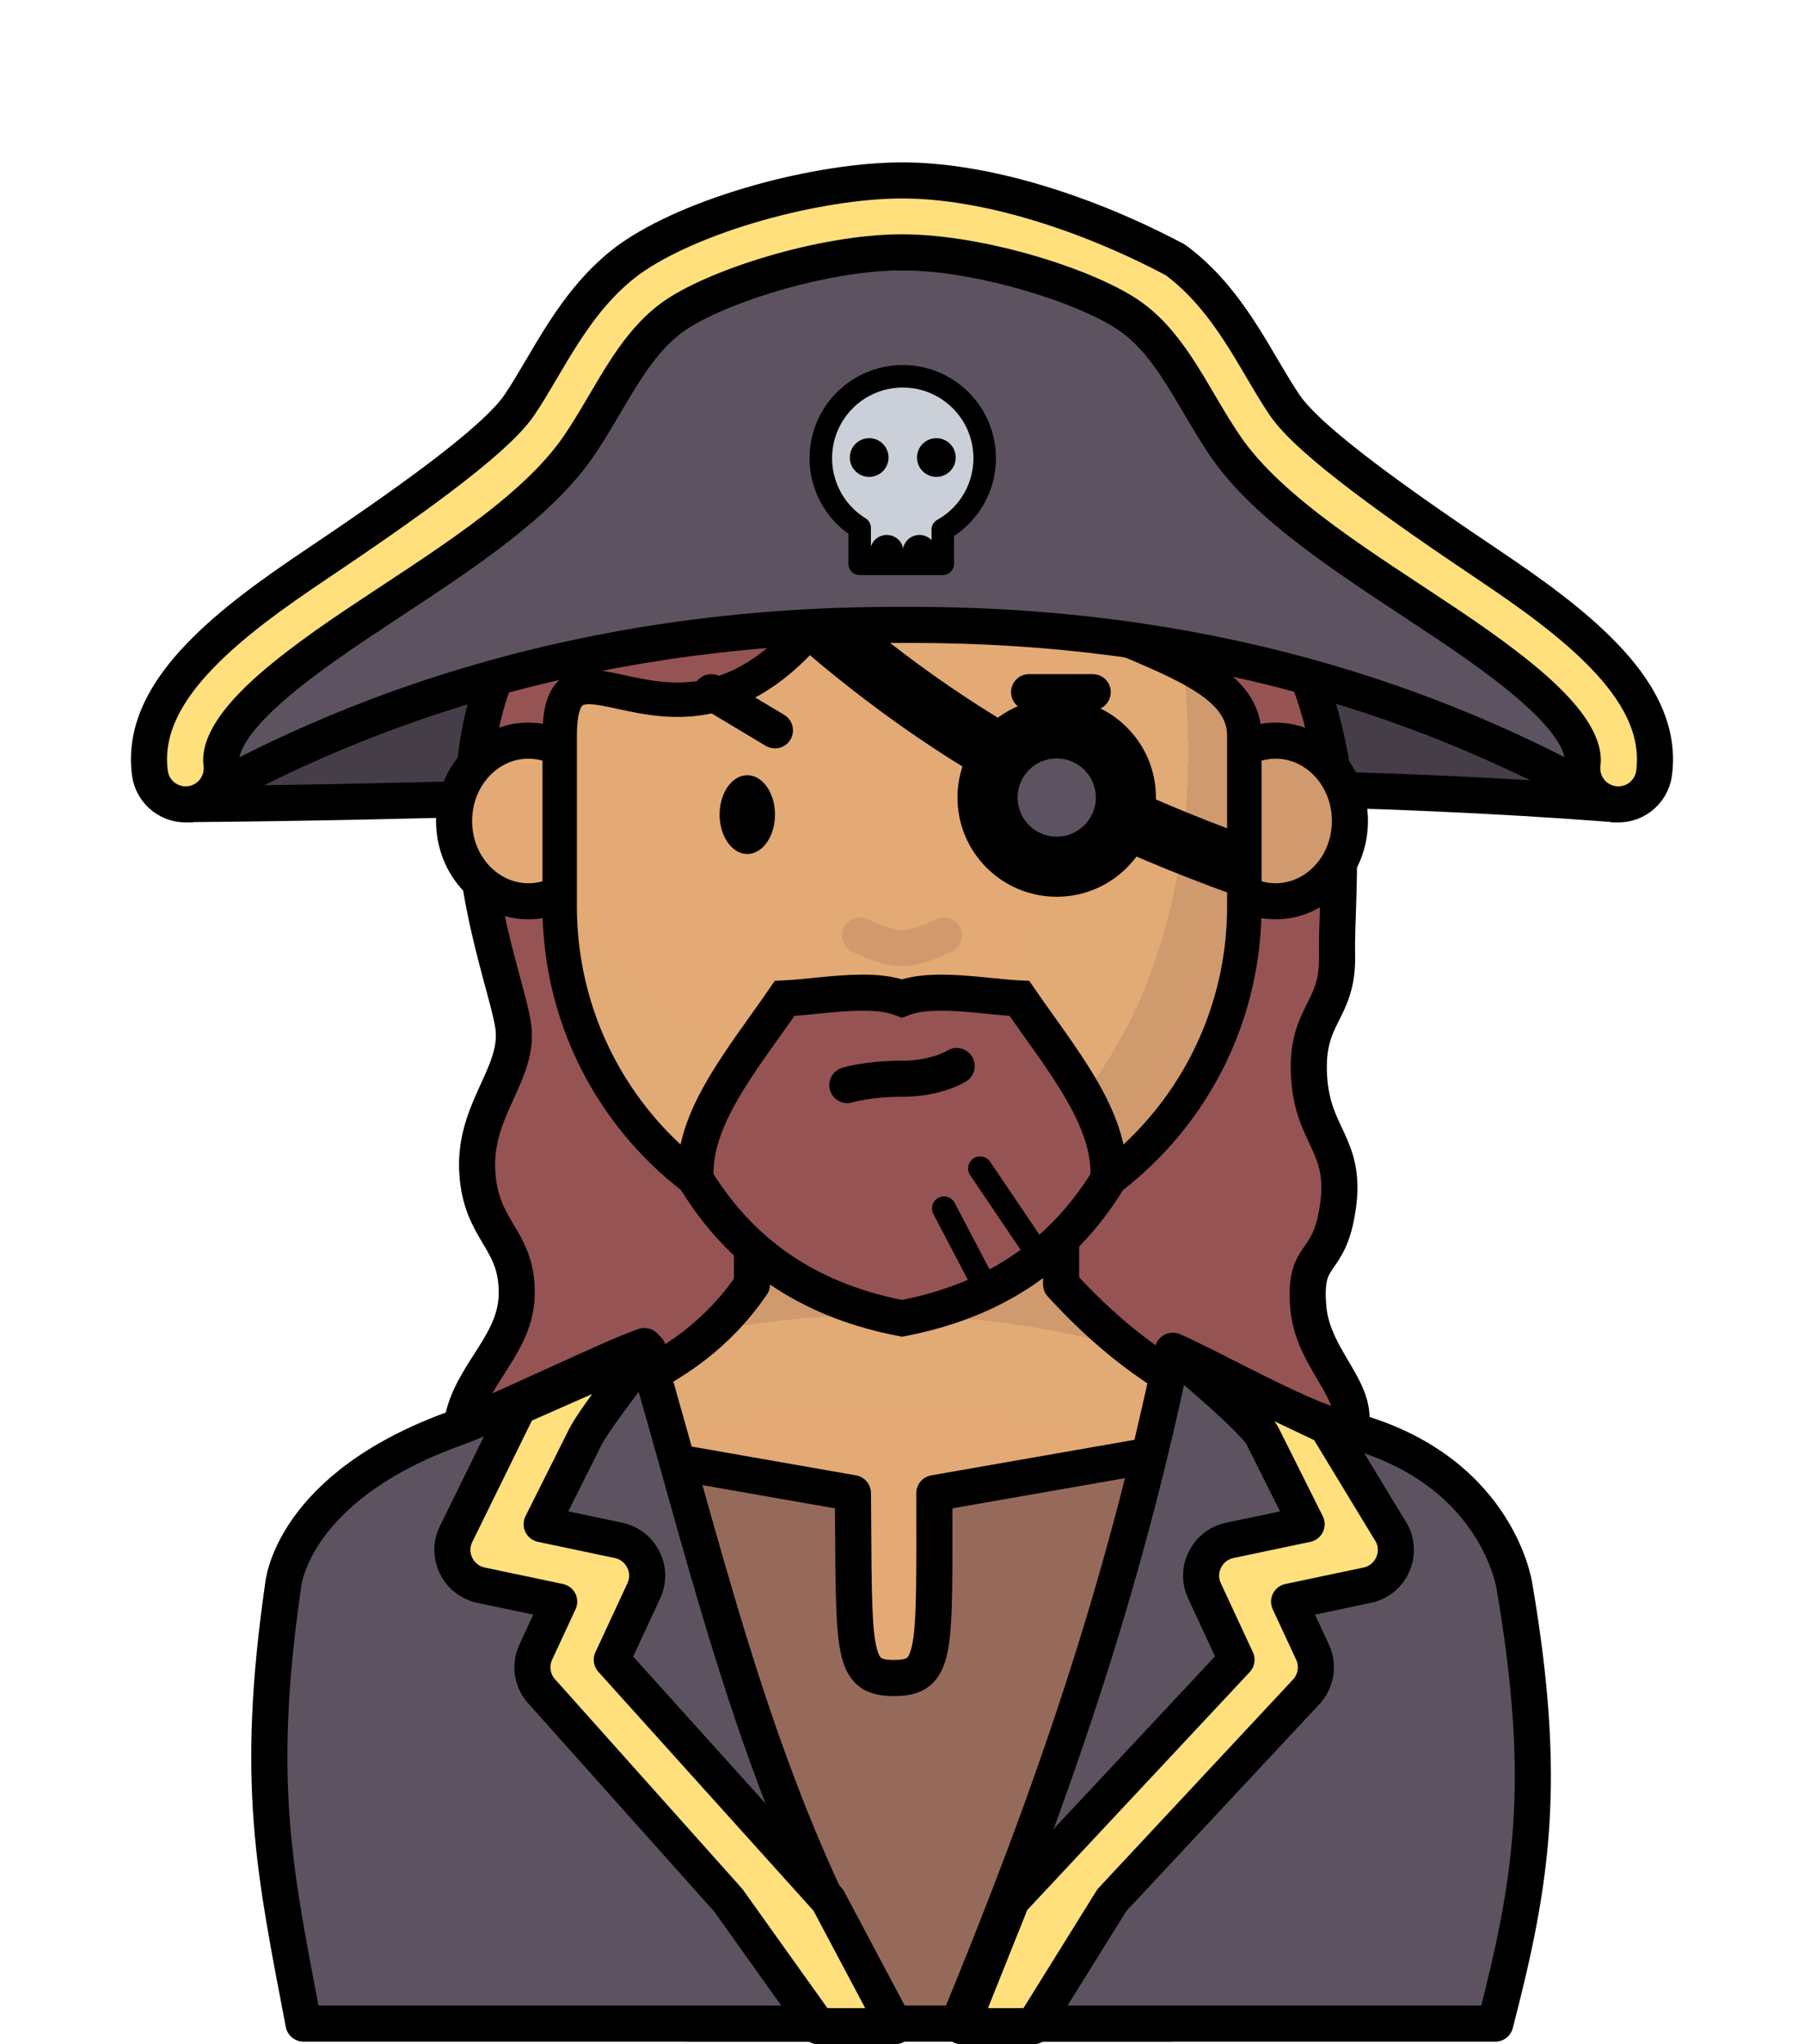 <?xml version="1.0" encoding="UTF-8" standalone="no"?>
<svg
   xmlns:osb="http://www.openswatchbook.org/uri/2009/osb"
   xmlns:dc="http://purl.org/dc/elements/1.1/"
   xmlns:cc="http://creativecommons.org/ns#"
   xmlns:rdf="http://www.w3.org/1999/02/22-rdf-syntax-ns#"
   xmlns:svg="http://www.w3.org/2000/svg"
   xmlns="http://www.w3.org/2000/svg"
   xmlns:xlink="http://www.w3.org/1999/xlink"
   xmlns:sodipodi="http://sodipodi.sourceforge.net/DTD/sodipodi-0.dtd"
   xmlns:inkscape="http://www.inkscape.org/namespaces/inkscape"
   width="150mm"
   height="170mm"
   viewBox="0 0 150 170"
   version="1.1"
   id="svg3147"
   inkscape:version="1.0 (4035a4fb49, 2020-05-01)"
   sodipodi:docname="pirate.svg">
  <defs
     id="defs3141">
    <pattern
       patternUnits="userSpaceOnUse"
       width="8.713"
       height="7.611"
       patternTransform="translate(-2054.333,1959.279)"
       id="carreau-pt">
      <rect
         style="fill:#800000;fill-opacity:1;stroke:none;stroke-width:1.086;stroke-linecap:round;stroke-linejoin:round;stroke-miterlimit:4;stroke-dasharray:none;stop-color:#000000"
         id="rect119919"
         width="8.713"
         height="7.611"
         x="-2.2737368e-13"
         y="6.2746067e-06" />
      <path
         style="fill:#800000;stroke:#c11a1a;stroke-width:1.81;stroke-linecap:butt;stroke-linejoin:miter;stroke-miterlimit:4;stroke-dasharray:none;stroke-opacity:1"
         d="M 3.075,7.611 V 0"
         id="path119921" />
      <path
         style="fill:#c11a1a;fill-opacity:1;stroke:#c11a1a;stroke-width:1.81;stroke-linecap:butt;stroke-linejoin:miter;stroke-miterlimit:4;stroke-dasharray:none;stroke-opacity:1"
         d="M 1.3287401e-5,4.79 H 8.713"
         id="path119923" />
    </pattern>
    <pattern
       patternUnits="userSpaceOnUse"
       width="85"
       height="85"
       patternTransform="translate(-1862,1832)"
       id="pattern115842">
      <rect
         style="fill:#800000;fill-opacity:1;stroke:none;stroke-width:11.339;stroke-linecap:round;stroke-linejoin:round;stroke-miterlimit:4;stroke-dasharray:none;stop-color:#000000"
         id="rect104700"
         width="85"
         height="85"
         x="3.4178149e-05"
         y="0" />
      <path
         style="fill:#800000;stroke:#c11a1a;stroke-width:18.898;stroke-linecap:butt;stroke-linejoin:miter;stroke-miterlimit:4;stroke-dasharray:none;stroke-opacity:1"
         d="M 30,85 V 1.0187008e-5"
         id="path104779" />
      <path
         style="fill:#c11a1a;fill-opacity:1;stroke:#c11a1a;stroke-width:18.898;stroke-linecap:butt;stroke-linejoin:miter;stroke-miterlimit:4;stroke-dasharray:none;stroke-opacity:1"
         d="M 0,53.5 H 85"
         id="path107256" />
    </pattern>
    <pattern
       id="carreau-vert"
       patternTransform="translate(-4914.837,100.067)"
       height="8.541"
       width="9.515"
       patternUnits="userSpaceOnUse">
      <rect
         style="color:#000000;overflow:visible;fill:url(#linearGradient4920);fill-opacity:1;stroke:#3d662c;stroke-width:1.355;stroke-linecap:square;stroke-linejoin:miter;stroke-miterlimit:4;stroke-dasharray:none;stroke-opacity:1;stop-color:#000000"
         id="rect4918"
         width="8.16"
         height="7.186"
         x="0.678"
         y="0.678" />
    </pattern>
    <linearGradient
       y2="37.991"
       x2="-1234.215"
       y1="37.991"
       x1="-1248.374"
       gradientTransform="matrix(0.963,0,0,0.848,1201.063,-26.799)"
       gradientUnits="userSpaceOnUse"
       id="linearGradient4920"
       xlink:href="#linearGradient4905"
       inkscape:collect="always" />
    <linearGradient
       osb:paint="solid"
       id="linearGradient4905">
      <stop
         id="stop4903"
         offset="0"
         style="stop-color:#3f9320;stop-opacity:1;" />
    </linearGradient>
    <pattern
       id="pattern115842-0-4"
       patternTransform="translate(-1862,1832)"
       height="85"
       width="85"
       patternUnits="userSpaceOnUse">
      <rect
         y="0"
         x="3.4178149e-05"
         height="85"
         width="85"
         id="rect104700-3-5"
         style="fill:#800000;fill-opacity:1;stroke:none;stroke-width:11.339;stroke-linecap:round;stroke-linejoin:round;stroke-miterlimit:4;stroke-dasharray:none;stop-color:#000000" />
      <path
         id="path104779-9-5"
         d="M 30,85 V 1.0187008e-5"
         style="fill:#800000;stroke:#c11a1a;stroke-width:18.898;stroke-linecap:butt;stroke-linejoin:miter;stroke-miterlimit:4;stroke-dasharray:none;stroke-opacity:1" />
      <path
         id="path107256-5-6"
         d="M 0,53.5 H 85"
         style="fill:#c11a1a;fill-opacity:1;stroke:#c11a1a;stroke-width:18.898;stroke-linecap:butt;stroke-linejoin:miter;stroke-miterlimit:4;stroke-dasharray:none;stroke-opacity:1" />
    </pattern>
    <radialGradient
       gradientUnits="userSpaceOnUse"
       gradientTransform="matrix(0.331,0.003,-0.002,0.192,6.302,-248.133)"
       r="195.663"
       fy="602.332"
       fx="-391.231"
       cy="602.332"
       cx="-391.231"
       id="radialGradient23876-5-93-0"
       xlink:href="#linearGradient228518"
       inkscape:collect="always" />
    <linearGradient
       id="linearGradient228518"
       inkscape:collect="always">
      <stop
         id="stop228510"
         offset="0"
         style="stop-color:#e4aa76;stop-opacity:1" />
      <stop
         style="stop-color:#e2aa75;stop-opacity:1"
         offset="0.707"
         id="stop228512" />
      <stop
         style="stop-color:#d09a6f;stop-opacity:1"
         offset="0.707"
         id="stop228514" />
      <stop
         id="stop228516"
         offset="1"
         style="stop-color:#d1996c;stop-opacity:1" />
    </linearGradient>
    <radialGradient
       gradientUnits="userSpaceOnUse"
       gradientTransform="matrix(1.545,-0.27,0.454,2.159,130.896,-584.03)"
       r="29.964"
       fy="144.489"
       fx="-213.612"
       cy="144.489"
       cx="-213.612"
       id="radialGradient1872-4-64-6"
       xlink:href="#linearGradient228518"
       inkscape:collect="always" />
  </defs>
  <sodipodi:namedview
     inkscape:snap-smooth-nodes="true"
     inkscape:object-paths="true"
     id="base"
     pagecolor="#ffffff"
     bordercolor="#666666"
     borderopacity="1.0"
     inkscape:pageopacity="0.0"
     inkscape:pageshadow="2"
     inkscape:zoom="1.4"
     inkscape:cx="292.94087"
     inkscape:cy="397.03002"
     inkscape:document-units="mm"
     inkscape:current-layer="layer1"
     inkscape:document-rotation="0"
     showgrid="false"
     inkscape:window-width="1920"
     inkscape:window-height="1017"
     inkscape:window-x="-8"
     inkscape:window-y="-8"
     inkscape:window-maximized="1" />
  <g
     inkscape:label="Calque 1"
     inkscape:groupmode="layer"
     id="layer1">
    <g
       transform="translate(198.221,269.585)"
       id="g3656"
       style="mix-blend-mode:normal">
      <path
         style="fill:#453d47;fill-opacity:1;fill-rule:evenodd;stroke:#000000;stroke-width:3;stroke-linecap:butt;stroke-linejoin:round;stroke-miterlimit:4;stroke-dasharray:none;stroke-opacity:1"
         d="m -182.39,-202.716 c 38.41,-0.302 77.98,-3.101 118.34,0 0,0 -40.018,-30.39 -62.124,-29.944 -22.105,0.445 -56.217,29.944 -56.217,29.944 z"
         id="path3449"
         sodipodi:nodetypes="cczc" />
      <path
         style="fill:#965353;fill-opacity:1;fill-rule:evenodd;stroke:#000000;stroke-width:3;stroke-linecap:butt;stroke-linejoin:miter;stroke-miterlimit:4;stroke-dasharray:none;stroke-opacity:1"
         d="m -156.579,-214.369 c -5.579,12.661 0.796,26.666 1.073,30.472 0.277,3.806 -3.326,6.7 -3.032,11.755 0.294,5.055 3.385,5.538 3.282,10.259 -0.103,4.721 -4.995,7.284 -4.627,12.376 0.368,5.091 67.834,8.218 73.327,0 2.534,-3.791 -2.46,-6.46 -2.879,-11.339 -0.418,-4.879 1.731,-3.208 2.464,-8.406 0.733,-5.198 -2.141,-5.757 -2.408,-10.903 -0.267,-5.146 2.449,-5.254 2.334,-10.019 -0.115,-4.764 1.281,-13.68 -2.581,-23.551 -3.863,-9.871 -4.614,-27.363 -33.594,-27.363 -28.98,0 -33.359,26.72 -33.359,26.72 z"
         id="path3380"
         sodipodi:nodetypes="czzzzszzzzszc" />
      <ellipse
         style="color:#000000;overflow:visible;mix-blend-mode:normal;fill:#e3aa75;fill-opacity:1;stroke:#000000;stroke-width:3;stroke-linecap:round;stroke-miterlimit:4;stroke-dasharray:none;stroke-opacity:1;stop-color:#000000"
         id="path861-2-70-6-5"
         cx="-154.289"
         cy="-201.313"
         rx="6.176"
         ry="6.679" />
      <path
         sodipodi:nodetypes="cccccccsccc"
         d="m -135.694,-177.1 v 14.325 c -5.824,8.507 -14.888,9.956 -24.19,13.267 -13.88,4.94 -13.392,12.097 -13.392,12.097 v 16.325 h 100.111 v -16.325 c 0,0 -0.371,-9.014 -13.392,-12.097 -10.082,-2.387 -16.719,-5.952 -23.435,-13.267 v -14.325 z"
         style="mix-blend-mode:normal;fill:url(#radialGradient23876-5-93-0);fill-opacity:1;stroke:#000000;stroke-width:3;stroke-linecap:round;stroke-linejoin:round;stroke-miterlimit:4;stroke-dasharray:none;stroke-opacity:1;stop-color:#000000"
         id="rect8920-8-3-61" />
      <ellipse
         ry="6.679"
         rx="6.176"
         cy="-201.313"
         cx="-92.153"
         id="path861-0-6-5-2-26"
         style="color:#000000;overflow:visible;mix-blend-mode:normal;fill:#d09a6e;fill-opacity:1;stroke:#000000;stroke-width:3;stroke-linecap:round;stroke-miterlimit:4;stroke-dasharray:none;stroke-opacity:1;stop-color:#000000" />
      <path
         sodipodi:nodetypes="csszssc"
         d="m -123.676,-229.572 c 9.548,13.808 28.919,12.999 28.919,21.181 v 14.157 c 0,15.769 -12.695,28.464 -28.464,28.464 -15.769,0 -28.464,-12.695 -28.464,-28.464 v -14.157 c 0,-12.734 13.869,11.667 28.009,-21.181 z"
         style="mix-blend-mode:normal;fill:url(#radialGradient1872-4-64-6);fill-opacity:1;stroke:#000000;stroke-width:2.863;stroke-linecap:round;stroke-linejoin:round;stop-color:#000000"
         id="rect1621-9-52-1" />
      <g
         id="g3464">
        <path
           id="path12863"
           style="mix-blend-mode:normal;fill:#965353;fill-opacity:1;fill-rule:evenodd;stroke:#000000;stroke-width:3;stroke-linecap:butt;stroke-linejoin:miter;stroke-miterlimit:4;stroke-dasharray:none;stroke-opacity:1"
           d="m -126.672,-187.033 c -2.147,0.021 -4.518,0.393 -6.313,0.479 -3.454,5.023 -7.744,10.046 -7.386,15.069 4.17,6.785 10.124,10.179 17.15,11.536 7.027,-1.357 12.981,-4.751 17.15,-11.536 0.358,-5.023 -3.933,-10.046 -7.387,-15.069 -2.872,-0.138 -7.217,-1.008 -9.764,0 -0.955,-0.378 -2.163,-0.492 -3.451,-0.479 z" />
        <path
           id="path3457"
           d="m -111.723,-165.011 -5.001,-7.405"
           style="fill:none;fill-rule:evenodd;stroke:#000000;stroke-width:2;stroke-linecap:round;stroke-linejoin:miter;stroke-miterlimit:4;stroke-dasharray:none;stroke-opacity:1" />
        <path
           sodipodi:nodetypes="cc"
           id="path3459"
           d="m -116.138,-162.243 -3.59,-6.848"
           style="fill:none;fill-rule:evenodd;stroke:#000000;stroke-width:2;stroke-linecap:round;stroke-linejoin:miter;stroke-miterlimit:4;stroke-dasharray:none;stroke-opacity:1" />
      </g>
      <path
         sodipodi:nodetypes="czc"
         id="path2252-47-2-62"
         d="m -127.766,-179.346 c 0,0 1.634,-0.529 4.545,-0.529 2.911,0 4.545,-1.058 4.545,-1.058"
         style="mix-blend-mode:normal;fill:none;stroke:#000000;stroke-width:3;stroke-linecap:round;stroke-linejoin:miter;stroke-miterlimit:4;stroke-dasharray:none;stroke-opacity:1" />
      <path
         sodipodi:nodetypes="czc"
         id="path2252-4-5-4-98"
         d="m -126.707,-191.788 c 0,0 2.102,1.058 3.487,1.058 1.384,0 3.487,-1.058 3.487,-1.058"
         style="mix-blend-mode:normal;fill:none;fill-opacity:1;stroke:#d09a6e;stroke-width:3;stroke-linecap:round;stroke-linejoin:miter;stroke-miterlimit:4;stroke-dasharray:none;stroke-opacity:1" />
      <g
         transform="translate(86.516,-342.991)"
         id="g2407-6-9-2"
         style="mix-blend-mode:normal">
        <path
           style="color:#000000;overflow:visible;fill:#000000;fill-opacity:1;stroke:none;stroke-width:3;stroke-linecap:round;stroke-linejoin:round;stroke-miterlimit:4;stroke-dasharray:none;stroke-opacity:1;stop-color:#000000"
           id="path984-6-3-5-7"
           sodipodi:type="arc"
           sodipodi:cx="-222.59987"
           sodipodi:cy="141.14864"
           sodipodi:rx="2.3012009"
           sodipodi:ry="3.2740517"
           sodipodi:start="0"
           sodipodi:end="6.2442187"
           sodipodi:open="true"
           sodipodi:arc-type="arc"
           d="m -220.299,141.149 a 2.301,3.274 0 0 1 -2.279,3.274 2.301,3.274 0 0 1 -2.323,-3.21 2.301,3.274 0 0 1 2.234,-3.336 2.301,3.274 0 0 1 2.367,3.145" />
        <path
           sodipodi:arc-type="arc"
           sodipodi:open="true"
           sodipodi:end="6.2442187"
           sodipodi:start="0"
           sodipodi:ry="3.2740517"
           sodipodi:rx="2.3012009"
           sodipodi:cy="141.14864"
           sodipodi:cx="-196.87254"
           sodipodi:type="arc"
           id="path984-3-2-8-6-5"
           style="color:#000000;overflow:visible;fill:#000000;fill-opacity:1;stroke:none;stroke-width:3;stroke-linecap:round;stroke-linejoin:round;stroke-miterlimit:4;stroke-dasharray:none;stroke-opacity:1;stop-color:#000000"
           d="m -194.571,141.149 a 2.301,3.274 0 0 1 -2.279,3.274 2.301,3.274 0 0 1 -2.323,-3.21 2.301,3.274 0 0 1 2.234,-3.336 2.301,3.274 0 0 1 2.367,3.145" />
      </g>
      <g
         transform="translate(73.217,-327.096)"
         id="g66903-6-0-40"
         style="mix-blend-mode:normal">
        <path
           id="path66722-4-3-33"
           d="m -185.872,115.072 h 5.292"
           style="fill:none;stroke:#000000;stroke-width:3;stroke-linecap:round;stroke-linejoin:round;stroke-miterlimit:4;stroke-dasharray:none;stroke-opacity:1" />
        <path
           id="path66722-1-5-7-17"
           d="m -212.295,115.072 5.292,3.175"
           style="fill:none;stroke:#000000;stroke-width:3;stroke-linecap:round;stroke-linejoin:round;stroke-miterlimit:4;stroke-dasharray:none;stroke-opacity:1"
           sodipodi:nodetypes="cc" />
      </g>
      <path
         style="fill:none;fill-rule:evenodd;stroke:#000000;stroke-width:5;stroke-linecap:butt;stroke-linejoin:miter;stroke-miterlimit:4;stroke-dasharray:none;stroke-opacity:1"
         d="m -139.83,-226.894 c 12.224,12.348 23.83,21.745 45.074,29.387"
         id="path3445"
         sodipodi:nodetypes="cc" />
      <circle
         style="color:#000000;overflow:visible;fill:#5d5360;fill-opacity:1;stroke:#000000;stroke-width:5;stroke-linecap:round;stroke-miterlimit:4;stroke-dasharray:none;stroke-opacity:1;stop-color:#000000"
         id="path3447"
         cx="-110.357"
         cy="-203.261"
         r="5.751" />
      <g
         id="g3455">
        <path
           sodipodi:nodetypes="scccscs"
           d="m -153.646,-233.857 c -4.514,6.525 -35.904,26.631 -28.744,31.141 14.824,-8.454 34.367,-15.02 59.324,-14.9 24.957,-0.12 44.192,6.446 59.016,14.9 5.657,-7.514 -25.488,-24.724 -30.002,-31.248 -4.514,-6.525 -14.258,-14.636 -29.168,-14.636 -14.909,0 -25.911,8.219 -30.426,14.743 z"
           style="fill:#5d5360;fill-opacity:1;fill-rule:evenodd;stroke:#000000;stroke-width:3;stroke-linecap:round;stroke-linejoin:round;stroke-miterlimit:4;stroke-dasharray:none;stroke-opacity:1"
           id="path3386" />
        <path
           sodipodi:nodetypes="cssscccssssasssscccsssczc"
           d="m -145.963,-247.965 c -4.549,3.375 -6.688,8.55 -9.078,12.07 -2.104,3.099 -9.9,8.546 -17,13.318 -3.55,2.386 -6.95,4.83 -9.555,7.537 -2.605,2.707 -4.661,5.96 -4.162,9.742 0.216,1.643 1.724,2.799 3.367,2.582 1.642,-0.217 2.798,-1.723 2.582,-3.365 -0.145,-1.1 0.517,-2.7 2.537,-4.799 2.02,-2.099 5.149,-4.414 8.578,-6.719 6.859,-4.61 14.82,-9.333 18.617,-14.926 2.627,-3.869 4.308,-8.113 7.689,-10.623 3.382,-2.509 12.524,-5.453 19.166,-5.453 6.642,3e-5 15.784,2.944 19.166,5.453 3.382,2.509 5.062,6.754 7.689,10.623 3.797,5.592 11.759,10.316 18.617,14.926 3.429,2.305 6.558,4.62 8.578,6.719 2.02,2.099 2.682,3.699 2.537,4.799 -0.216,1.642 0.94,3.149 2.582,3.365 1.643,0.217 3.15,-0.939 3.367,-2.582 0.499,-3.782 -1.557,-7.035 -4.162,-9.742 -2.605,-2.707 -6.004,-5.151 -9.554,-7.537 -7.1,-4.772 -14.896,-10.219 -17,-13.318 -2.39,-3.52 -4.529,-8.695 -9.078,-12.07 -7.329,-3.896 -15.789,-6.619 -22.742,-6.616 -6.953,0.004 -17.433,2.793 -22.742,6.616 z"
           style="color:#000000;font-style:normal;font-variant:normal;font-weight:normal;font-stretch:normal;font-size:medium;line-height:normal;font-family:sans-serif;font-variant-ligatures:normal;font-variant-position:normal;font-variant-caps:normal;font-variant-numeric:normal;font-variant-alternates:normal;font-variant-east-asian:normal;font-feature-settings:normal;font-variation-settings:normal;text-indent:0;text-align:start;text-decoration:none;text-decoration-line:none;text-decoration-style:solid;text-decoration-color:#000000;letter-spacing:normal;word-spacing:normal;text-transform:none;writing-mode:lr-tb;direction:ltr;text-orientation:mixed;dominant-baseline:auto;baseline-shift:baseline;text-anchor:start;white-space:normal;shape-padding:0;shape-margin:0;inline-size:0;clip-rule:nonzero;display:inline;overflow:visible;visibility:visible;isolation:auto;mix-blend-mode:normal;color-interpolation:sRGB;color-interpolation-filters:linearRGB;solid-color:#000000;solid-opacity:1;vector-effect:none;fill:#ffe07d;fill-opacity:1;fill-rule:evenodd;stroke:#000000;stroke-width:3;stroke-linecap:round;stroke-linejoin:round;stroke-miterlimit:4;stroke-dasharray:none;stroke-dashoffset:0;stroke-opacity:1;color-rendering:auto;image-rendering:auto;shape-rendering:auto;text-rendering:auto;enable-background:accumulate;stop-color:#000000"
           id="path3423" />
      </g>
      <g
         id="g3534"
         transform="matrix(0.624,0,0,0.624,9.641,-95.825)">
        <path
           d="m -212.863,-228.313 a 10.916,10.916 0 0 0 -10.871,10.916 10.916,10.916 0 0 0 5.171,9.282 v 4.794 h 11.078 v -4.552 a 10.916,10.916 0 0 0 5.583,-9.524 10.916,10.916 0 0 0 -10.916,-10.916 10.916,10.916 0 0 0 -0.045,0 z"
           style="color:#000000;overflow:visible;fill:#cbd0d8;fill-opacity:1;stroke:#000000;stroke-width:3;stroke-linecap:round;stroke-linejoin:round;stroke-miterlimit:4;stroke-dasharray:none;stroke-opacity:1;stop-color:#000000"
           id="path3466" />
        <g
           transform="translate(50.909,-29.438)"
           id="g3487">
          <circle
             style="color:#000000;overflow:visible;fill:#000000;fill-opacity:1;stroke:none;stroke-width:2;stroke-linecap:round;stroke-linejoin:round;stroke-miterlimit:4;stroke-dasharray:none;stroke-opacity:1;stop-color:#000000"
             id="path3468"
             cx="-268.202"
             cy="-188.049"
             r="2.58" />
          <circle
             r="2.58"
             cy="-188.049"
             cx="-259.25"
             id="path3468-0"
             style="color:#000000;overflow:visible;mix-blend-mode:normal;fill:#000000;fill-opacity:1;stroke:none;stroke-width:2;stroke-linecap:round;stroke-linejoin:round;stroke-miterlimit:4;stroke-dasharray:none;stroke-opacity:1;stop-color:#000000" />
        </g>
        <g
           transform="matrix(1.333,0,0,1.333,70.561,68.306)"
           id="g3525">
          <circle
             r="1.669"
             cy="-204.99"
             cx="-214.185"
             id="path3468-4"
             style="color:#000000;overflow:visible;mix-blend-mode:normal;fill:#000000;fill-opacity:1;stroke:none;stroke-width:1.294;stroke-linecap:round;stroke-linejoin:round;stroke-miterlimit:4;stroke-dasharray:none;stroke-opacity:1;stop-color:#000000" />
          <circle
             style="color:#000000;overflow:visible;mix-blend-mode:normal;fill:#000000;fill-opacity:1;stroke:none;stroke-width:1.294;stroke-linecap:round;stroke-linejoin:round;stroke-miterlimit:4;stroke-dasharray:none;stroke-opacity:1;stop-color:#000000"
             id="path3468-0-0"
             cx="-210.92"
             cy="-204.99"
             r="1.669" />
        </g>
      </g>
      <path
         id="rect8920-8-3-61-7"
         style="mix-blend-mode:normal;fill:#966a5b;fill-opacity:1;stroke:#000000;stroke-width:11.339;stroke-linecap:round;stroke-linejoin:round;stroke-miterlimit:4;stroke-dasharray:none;stroke-opacity:1;stop-color:#000000"
         d="m -781.984,-708.852 c -3.359,1.105 -6.73,2.234 -10.115,3.439 l 72.621,183.012 h 150.584 l 53.938,-183.012 c -4.543,-1.076 -8.89,-2.221 -13.086,-3.439 l -114.315,20 c 0,50.286 0.933,58 -12.656,58 -13.589,0 -12.47,-7.713 -12.892,-58 z"
         transform="matrix(0.265,0,0,0.265,49.692,37.133)"
         sodipodi:nodetypes="ccccccczcc" />
      <path
         id="rect8920-8-3-61-9"
         style="mix-blend-mode:normal;fill:#5d5360;fill-opacity:1;stroke:#000000;stroke-width:11.339;stroke-linecap:round;stroke-linejoin:round;stroke-miterlimit:4;stroke-dasharray:none;stroke-opacity:1;stop-color:#000000"
         d="m -733.356,-735.023 c -10.923,3.773 -47.228,21.513 -58.743,25.611 -52.459,18.672 -54.615,49.721 -54.615,49.721 -8.87,61.701 -2.702,89.441 6.438,137.292 h 184.61 c -40.534,-67.254 -55.905,-137.848 -77.69,-212.624 z m 165.824,1.488 c -15.64,75.452 -38.313,140.848 -67.369,211.135 h 168.557 c 11.539,-44.564 16.537,-75.591 6.001,-137.292 0,0 -5.402,-38.071 -54.613,-49.721 -12.536,-2.968 -42.383,-19.845 -52.575,-24.123 z"
         transform="matrix(0.265,0,0,0.265,49.692,37.133)"
         sodipodi:nodetypes="csccccccccsc" />
      <path
         style="color:#000000;font-style:normal;font-variant:normal;font-weight:normal;font-stretch:normal;font-size:medium;line-height:normal;font-family:sans-serif;font-variant-ligatures:normal;font-variant-position:normal;font-variant-caps:normal;font-variant-numeric:normal;font-variant-alternates:normal;font-variant-east-asian:normal;font-feature-settings:normal;font-variation-settings:normal;text-indent:0;text-align:start;text-decoration:none;text-decoration-line:none;text-decoration-style:solid;text-decoration-color:#000000;letter-spacing:normal;word-spacing:normal;text-transform:none;writing-mode:lr-tb;direction:ltr;text-orientation:mixed;dominant-baseline:auto;baseline-shift:baseline;text-anchor:start;white-space:normal;shape-padding:0;shape-margin:0;inline-size:0;clip-rule:nonzero;display:inline;overflow:visible;visibility:visible;opacity:1;isolation:auto;mix-blend-mode:normal;color-interpolation:sRGB;color-interpolation-filters:linearRGB;solid-color:#000000;solid-opacity:1;vector-effect:none;fill:#ffe07d;fill-opacity:1;fill-rule:evenodd;stroke:#000000;stroke-width:3;stroke-linecap:round;stroke-linejoin:round;stroke-miterlimit:4;stroke-dasharray:none;stroke-dashoffset:0;stroke-opacity:1;color-rendering:auto;image-rendering:auto;shape-rendering:auto;text-rendering:auto;enable-background:accumulate;stop-color:#000000;stop-opacity:1"
         d="m -155.1,-152.602 -5.186,10.565 c -0.879,1.758 0.142,3.872 2.064,4.277 l 6.498,1.369 -1.949,4.195 c -0.527,1.136 -0.294,2.48 0.586,3.371 l 15.419,17.263 7.473,10.475 h 6.409 l -5.559,-10.475 -18.007,-19.996 2.662,-5.729 c 0.813,-1.75 -0.214,-3.801 -2.102,-4.199 l -6.389,-1.346 3.646,-7.289 c 0.742,-1.482 5.193,-7.223 5.193,-7.223 z"
         id="path3604"
         sodipodi:nodetypes="ccccccccccccccccc" />
      <path
         sodipodi:nodetypes="ccccccccccccccccc"
         id="path3604-7"
         d="m -87.904,-150.985 5.43,8.948 c 0.879,1.758 -0.142,3.872 -2.064,4.277 l -6.498,1.369 1.949,4.195 c 0.527,1.136 0.294,2.48 -0.586,3.371 l -16.102,17.263 -6.512,10.475 h -6.004 l 4.193,-10.475 18.691,-19.996 -2.662,-5.729 c -0.813,-1.75 0.214,-3.801 2.102,-4.199 l 6.389,-1.346 -3.646,-7.289 c -0.742,-1.482 -7.241,-6.83 -7.241,-6.83 z"
         style="color:#000000;font-style:normal;font-variant:normal;font-weight:normal;font-stretch:normal;font-size:medium;line-height:normal;font-family:sans-serif;font-variant-ligatures:normal;font-variant-position:normal;font-variant-caps:normal;font-variant-numeric:normal;font-variant-alternates:normal;font-variant-east-asian:normal;font-feature-settings:normal;font-variation-settings:normal;text-indent:0;text-align:start;text-decoration:none;text-decoration-line:none;text-decoration-style:solid;text-decoration-color:#000000;letter-spacing:normal;word-spacing:normal;text-transform:none;writing-mode:lr-tb;direction:ltr;text-orientation:mixed;dominant-baseline:auto;baseline-shift:baseline;text-anchor:start;white-space:normal;shape-padding:0;shape-margin:0;inline-size:0;clip-rule:nonzero;display:inline;overflow:visible;visibility:visible;opacity:1;isolation:auto;mix-blend-mode:normal;color-interpolation:sRGB;color-interpolation-filters:linearRGB;solid-color:#000000;solid-opacity:1;vector-effect:none;fill:#ffe07d;fill-opacity:1;fill-rule:evenodd;stroke:#000000;stroke-width:3;stroke-linecap:round;stroke-linejoin:round;stroke-miterlimit:4;stroke-dasharray:none;stroke-dashoffset:0;stroke-opacity:1;color-rendering:auto;image-rendering:auto;shape-rendering:auto;text-rendering:auto;enable-background:accumulate;stop-color:#000000;stop-opacity:1" />
    </g>
  </g>
</svg>
